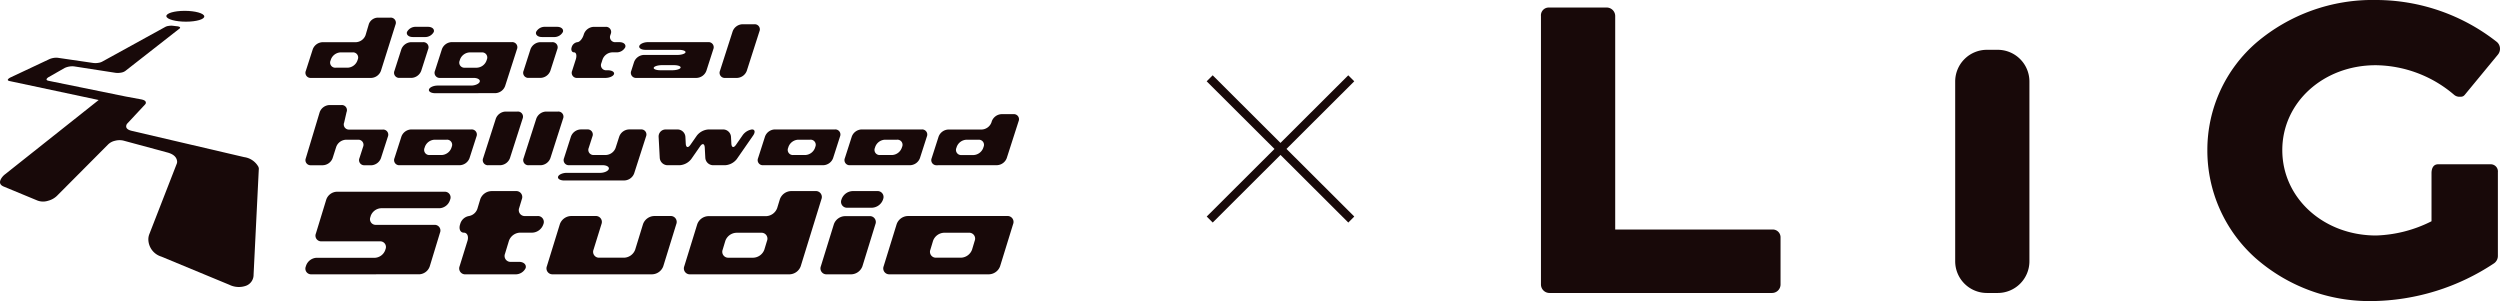 <svg xmlns="http://www.w3.org/2000/svg" viewBox="0 0 189.744 22.851">
  <g transform="translate(0)">
    <g transform="translate(116.954)">
      <path d="M453.129,18.975h-11.9V2.772a.647.647,0,0,0-.648-.647h-4.41a.591.591,0,0,0-.577.647V23.142a.647.647,0,0,0,.648.647h16.888a.647.647,0,0,0,.648-.647V19.551A.591.591,0,0,0,453.129,18.975Z" transform="translate(-435.593 -1.553)" fill="#180909"/>
      <path d="M2.407,0h.821A2.406,2.406,0,0,1,5.634,2.406V16.05a2.406,2.406,0,0,1-2.406,2.406H2.407A2.407,2.407,0,0,1,0,16.049V2.407A2.407,2.407,0,0,1,2.407,0Z" transform="translate(31.44 3.78)" fill="#180909"/>
      <path d="M636.356,4.95A9.3,9.3,0,0,1,642.3,7.188a.621.621,0,0,0,.41.156c.18,0,.284,0,.411-.151l2.515-3.051a.693.693,0,0,0,.153-.5.681.681,0,0,0-.243-.464A14.863,14.863,0,0,0,636.356,0,13.606,13.606,0,0,0,627.3,3.236a10.764,10.764,0,0,0-3.719,8.159,10.941,10.941,0,0,0,3.644,8.183,13.113,13.113,0,0,0,8.874,3.273,17.063,17.063,0,0,0,9.249-2.871.684.684,0,0,0,.283-.558V13.069a.544.544,0,0,0-.571-.6h-3.966c-.355,0-.5.3-.5.673v3.651a9.986,9.986,0,0,1-4.2,1.081c-4,0-7.125-2.844-7.125-6.475C629.263,7.781,632.379,4.95,636.356,4.95Z" transform="translate(-573.002 0)" fill="#180909"/>
    </g>
    <path d="M352.055,31.963l-5.145-5.132,5.144-5.131-.456-.455-5.144,5.131-5.145-5.132-.457.456L346,26.833l-5.144,5.131.456.455,5.145-5.131,5.145,5.132Z" transform="translate(-249.269 -15.529)" fill="#180909"/>
    <g transform="translate(0 0.823)">
      <path d="M86.613,60.454a.431.431,0,0,1-.417-.6l.015-.049A.886.886,0,0,1,87,59.2h4.443a.887.887,0,0,0,.785-.6l.014-.049a.43.43,0,0,0-.416-.6H87.379a.431.431,0,0,1-.418-.6l.784-2.564a.885.885,0,0,1,.785-.6h8.2a.43.43,0,0,1,.417.6l-.016.051a.884.884,0,0,1-.784.6H91.9a.887.887,0,0,0-.786.6L91.1,56.1a.43.43,0,0,0,.417.6h4.442a.431.431,0,0,1,.418.6L95.6,59.852a.885.885,0,0,1-.785.6Z" transform="translate(-62.984 -40.457)" fill="#180909"/>
      <path d="M193.4,60.328a.449.449,0,0,1-.454-.615l.983-3.185a.929.929,0,0,1,.833-.615h4.4a.934.934,0,0,0,.835-.615l.205-.672a.932.932,0,0,1,.832-.615H202.9a.449.449,0,0,1,.454.615l-1.571,5.087a.931.931,0,0,1-.833.615Zm5.824-2.539a.448.448,0,0,0-.454-.615h-1.875a.929.929,0,0,0-.834.615l-.2.663a.449.449,0,0,0,.453.615h1.876a.93.93,0,0,0,.833-.615Z" transform="translate(-141.01 -40.331)" fill="#180909"/>
      <path d="M233.5,55.274a.45.45,0,0,1-.453-.616l.01-.032a.929.929,0,0,1,.832-.615h1.867a.448.448,0,0,1,.453.615l-.009.032a.931.931,0,0,1-.833.616Zm-1.56,5.054a.45.45,0,0,1-.455-.615l.986-3.185a.924.924,0,0,1,.831-.615h1.868a.447.447,0,0,1,.453.615l-.983,3.185a.931.931,0,0,1-.833.615Z" transform="translate(-169.183 -40.331)" fill="#180909"/>
      <path d="M249.649,65.472a.45.45,0,0,1-.454-.615l.987-3.193a.926.926,0,0,1,.832-.615h7.552a.448.448,0,0,1,.453.615l-.986,3.193a.927.927,0,0,1-.832.615Zm6.455-2.54a.447.447,0,0,0-.453-.614h-1.875a.926.926,0,0,0-.833.614l-.2.664a.447.447,0,0,0,.453.615h1.875a.93.93,0,0,0,.834-.615Z" transform="translate(-182.127 -45.476)" fill="#180909"/>
      <path d="M134.138,57.169a.93.93,0,0,0-.833.615l-.3.988a.448.448,0,0,0,.454.613h.613c.354,0,.577.213.5.474a.844.844,0,0,1-.791.473h-3.767a.45.45,0,0,1-.454-.615l.6-1.933c.1-.337-.023-.615-.283-.615s-.388-.276-.284-.615l.011-.031a.829.829,0,0,1,.662-.615.83.83,0,0,0,.663-.615l.2-.663a.931.931,0,0,1,.834-.615h1.868a.448.448,0,0,1,.452.615l-.2.663a.449.449,0,0,0,.454.615h.929a.449.449,0,0,1,.454.615l-.011.031a.925.925,0,0,1-.831.615Z" transform="translate(-94.677 -40.334)" fill="#180909"/>
      <path d="M154.649,65.472a.45.45,0,0,1-.454-.615l.986-3.193a.931.931,0,0,1,.833-.615h1.868a.45.45,0,0,1,.455.615l-.6,1.933a.446.446,0,0,0,.451.614h1.877a.931.931,0,0,0,.833-.614l.594-1.933a.931.931,0,0,1,.835-.615h1.235a.449.449,0,0,1,.454.615l-.986,3.193a.929.929,0,0,1-.833.615Z" transform="translate(-112.688 -45.476)" fill="#180909"/>
      <path d="M86.592,9.549a.388.388,0,0,1-.391-.537l.526-1.636a.826.826,0,0,1,.736-.537H90a.822.822,0,0,0,.735-.536l.253-.853a.748.748,0,0,1,.719-.475h.907a.386.386,0,0,1,.39.536L91.9,9.013a.823.823,0,0,1-.735.537Zm3.551-1.4a.388.388,0,0,0-.392-.537H88.84a.825.825,0,0,0-.736.537l-.029.088a.387.387,0,0,0,.391.537h.911a.824.824,0,0,0,.736-.537Z" transform="translate(-62.989 -4.459)" fill="#180909"/>
      <path d="M112.6,8.344c-.31,0-.507-.175-.439-.387a.736.736,0,0,1,.689-.388h.905c.309,0,.508.175.439.388a.737.737,0,0,1-.689.387Zm-1,3.1a.387.387,0,0,1-.391-.537l.525-1.637a.828.828,0,0,1,.735-.536h.906a.387.387,0,0,1,.391.536l-.525,1.637a.826.826,0,0,1-.736.537Z" transform="translate(-81.271 -6.356)" fill="#180909"/>
      <path d="M121.461,15.762c-.309,0-.521-.13-.469-.29s.346-.29.657-.29h2.537c.309,0,.605-.131.657-.291s-.16-.29-.47-.29h-2.538a.387.387,0,0,1-.391-.537l.528-1.642a.823.823,0,0,1,.735-.537h4.57a.387.387,0,0,1,.391.537l-.9,2.8a.827.827,0,0,1-.736.536Zm3.924-2.56a.388.388,0,0,0-.392-.537h-.91a.823.823,0,0,0-.736.537l-.028.088a.387.387,0,0,0,.391.537h.911a.822.822,0,0,0,.735-.537Z" transform="translate(-88.432 -9.511)" fill="#180909"/>
      <path d="M149.024,8.344c-.31,0-.507-.175-.439-.387a.734.734,0,0,1,.687-.388h.907c.309,0,.507.175.439.388a.735.735,0,0,1-.688.387Zm-1,3.1a.387.387,0,0,1-.391-.537l.525-1.637a.828.828,0,0,1,.735-.536h.908a.388.388,0,0,1,.391.536l-.526,1.637a.827.827,0,0,1-.736.537Z" transform="translate(-107.895 -6.356)" fill="#180909"/>
      <path d="M164.269,9.507a.825.825,0,0,0-.735.536l-.093.288a.386.386,0,0,0,.391.536h.1c.31,0,.521.131.47.291s-.347.29-.657.29h-2.13a.387.387,0,0,1-.392-.536l.279-.869c.094-.295.034-.536-.132-.536s-.251-.174-.181-.387a.531.531,0,0,1,.428-.386c.168,0,.383-.243.477-.538l.029-.089a.826.826,0,0,1,.736-.535h.906a.387.387,0,0,1,.391.535l-.029.089a.388.388,0,0,0,.392.538h.3c.309,0,.508.173.438.386a.734.734,0,0,1-.687.387Z" transform="translate(-117.801 -6.357)" fill="#180909"/>
      <path d="M183.71,14.065a.826.826,0,0,1-.736.536H178.4a.386.386,0,0,1-.39-.536l.214-.67a.826.826,0,0,1,.736-.537H181.5c.309,0,.592-.087.626-.193s-.191-.194-.5-.194h-2.537c-.309,0-.52-.132-.469-.292s.348-.293.658-.293h4.569a.387.387,0,0,1,.391.536Zm-1.956-.238c.035-.107-.19-.194-.5-.194h-.911c-.311,0-.592.087-.626.194s.192.193.5.193h.912c.31,0,.59-.086.625-.193" transform="translate(-130.099 -9.511)" fill="#180909"/>
      <path d="M203.415,10.921a.388.388,0,0,1-.392-.537l.964-3a.824.824,0,0,1,.735-.536h.906a.386.386,0,0,1,.391.536l-.962,3a.825.825,0,0,1-.736.537Z" transform="translate(-148.379 -5.83)" fill="#180909"/>
      <path d="M90.661,34.232a.387.387,0,0,1-.391-.536l.277-.863a.387.387,0,0,0-.39-.537h-.912a.826.826,0,0,0-.736.537l-.276.863a.824.824,0,0,1-.736.536h-.906A.387.387,0,0,1,86.2,33.7l1.054-3.5a.827.827,0,0,1,.735-.536H88.9a.387.387,0,0,1,.391.536l-.18.787a.388.388,0,0,0,.39.538l2.536,0a.388.388,0,0,1,.391.537L91.9,33.7a.827.827,0,0,1-.737.536Z" transform="translate(-62.989 -22.514)" fill="#180909"/>
      <path d="M111.6,39.285a.387.387,0,0,1-.391-.536l.528-1.643a.823.823,0,0,1,.735-.535h4.568a.387.387,0,0,1,.392.535l-.528,1.643a.822.822,0,0,1-.735.536Zm3.956-1.4a.386.386,0,0,0-.391-.536h-.91a.824.824,0,0,0-.736.536l-.029.088a.389.389,0,0,0,.391.539h.912a.827.827,0,0,0,.735-.539Z" transform="translate(-81.269 -27.569)" fill="#180909"/>
      <path d="M136.612,35.605a.387.387,0,0,1-.391-.536l.962-3a.826.826,0,0,1,.736-.536h.906a.387.387,0,0,1,.391.536l-.962,3a.827.827,0,0,1-.736.536Z" transform="translate(-99.551 -23.888)" fill="#180909"/>
      <path d="M148.02,35.605a.387.387,0,0,1-.391-.536l.964-3a.825.825,0,0,1,.734-.536h.907a.386.386,0,0,1,.39.536l-.962,3a.824.824,0,0,1-.737.536Z" transform="translate(-107.889 -23.888)" fill="#180909"/>
      <path d="M157.879,40.445c-.31,0-.523-.13-.471-.29s.348-.29.657-.29H160.6c.31,0,.606-.132.657-.291s-.16-.29-.468-.29h-2.538a.386.386,0,0,1-.391-.536l.527-1.643a.825.825,0,0,1,.736-.536h.5a.386.386,0,0,1,.39.536l-.279.867a.388.388,0,0,0,.391.538h.912a.827.827,0,0,0,.736-.538l.279-.867a.823.823,0,0,1,.736-.536h.906a.386.386,0,0,1,.389.536l-.9,2.8a.825.825,0,0,1-.736.537Z" transform="translate(-115.051 -27.569)" fill="#180909"/>
      <path d="M191.715,38.822a1.213,1.213,0,0,1-.886.463h-.906a.6.6,0,0,1-.595-.563l-.041-.773c-.017-.309-.176-.354-.352-.1l-.677.973a1.206,1.206,0,0,1-.884.463h-.911a.6.6,0,0,1-.593-.563l-.085-1.589a.53.53,0,0,1,.533-.562h.907a.6.6,0,0,1,.592.562l.027.507c.016.309.174.354.352.1l.494-.708a1.216,1.216,0,0,1,.886-.462h1.109a.6.6,0,0,1,.593.562l.027.507c.016.309.173.354.35.1l.491-.708a1.073,1.073,0,0,1,.728-.462c.223,0,.261.208.083.462Z" transform="translate(-135.797 -27.568)" fill="#180909"/>
      <path d="M214.161,39.285a.386.386,0,0,1-.39-.536l.528-1.643a.82.82,0,0,1,.735-.535H219.6a.386.386,0,0,1,.391.535l-.527,1.643a.825.825,0,0,1-.736.536Zm3.957-1.4a.387.387,0,0,0-.391-.536h-.911a.828.828,0,0,0-.736.536l-.028.088a.389.389,0,0,0,.391.539h.911a.827.827,0,0,0,.736-.539Z" transform="translate(-156.235 -27.569)" fill="#180909"/>
      <path d="M238.648,39.285a.387.387,0,0,1-.392-.536l.528-1.643a.826.826,0,0,1,.735-.535h4.57a.388.388,0,0,1,.392.535l-.528,1.643a.826.826,0,0,1-.736.536Zm3.956-1.4a.387.387,0,0,0-.391-.536H241.3a.823.823,0,0,0-.736.536l-.029.088a.389.389,0,0,0,.391.539h.911a.825.825,0,0,0,.736-.539Z" transform="translate(-174.133 -27.569)" fill="#180909"/>
      <path d="M263.134,36.129a.387.387,0,0,1-.391-.536l.526-1.637a.827.827,0,0,1,.736-.537h2.536a.826.826,0,0,0,.737-.536l.029-.094a.827.827,0,0,1,.736-.537h.906a.387.387,0,0,1,.391.537l-.9,2.8a.825.825,0,0,1-.736.536Zm3.55-1.4a.387.387,0,0,0-.391-.536h-.911a.825.825,0,0,0-.736.536l-.029.088a.389.389,0,0,0,.391.539h.912a.826.826,0,0,0,.735-.539Z" transform="translate(-192.031 -24.411)" fill="#180909"/>
      <path d="M19.641,18.16l-.395,7.981a.88.88,0,0,1-.568.839,1.623,1.623,0,0,1-1.268-.071l-5.167-2.141a1.385,1.385,0,0,1-.984-1.3,1.072,1.072,0,0,1,.072-.395l2.078-5.338a.394.394,0,0,0,.029-.228c-.048-.315-.3-.528-.758-.646l-3.3-.892a1.3,1.3,0,0,0-.649.009,1.071,1.071,0,0,0-.524.278L4.39,20.09a1.522,1.522,0,0,1-.746.443,1.216,1.216,0,0,1-.8-.018L.288,19.456c-.334-.136-.374-.373-.136-.7a1.17,1.17,0,0,1,.217-.222L7.49,12.885.737,11.448c-.175-.036-.191-.106-.048-.213a.833.833,0,0,1,.128-.073l2.912-1.37a1.3,1.3,0,0,1,.332-.1A1.168,1.168,0,0,1,4.4,9.682l2.7.394a1.272,1.272,0,0,0,.375-.014.865.865,0,0,0,.319-.11l4.74-2.609a.7.7,0,0,1,.248-.08,1.266,1.266,0,0,1,.322-.015l.292.035c.195.017.286.059.274.127a.069.069,0,0,1-.033.043L9.512,10.679a.75.75,0,0,1-.327.128,1.333,1.333,0,0,1-.423.012l-3.139-.487a1.387,1.387,0,0,0-.721.124l-1.191.68a.489.489,0,0,0-.111.077c-.118.11-.082.183.115.219l5.811,1.184,1.158.214c.294.055.415.144.38.309a.293.293,0,0,1-.068.1l-.121.129-1.2,1.287a.325.325,0,0,0-.085.142c-.058.207.08.351.418.43l8.526,1.993a1.46,1.46,0,0,1,1.065.712.386.386,0,0,1,.044.227" transform="translate(0 -6.117)" fill="#180909"/>
      <path d="M49.8,3.47c.027.228-.594.41-1.388.41s-1.462-.183-1.489-.41.594-.412,1.389-.412,1.46.184,1.488.412" transform="translate(-34.296 -3.058)" fill="#180909"/>
    </g>
  </g>
</svg>
